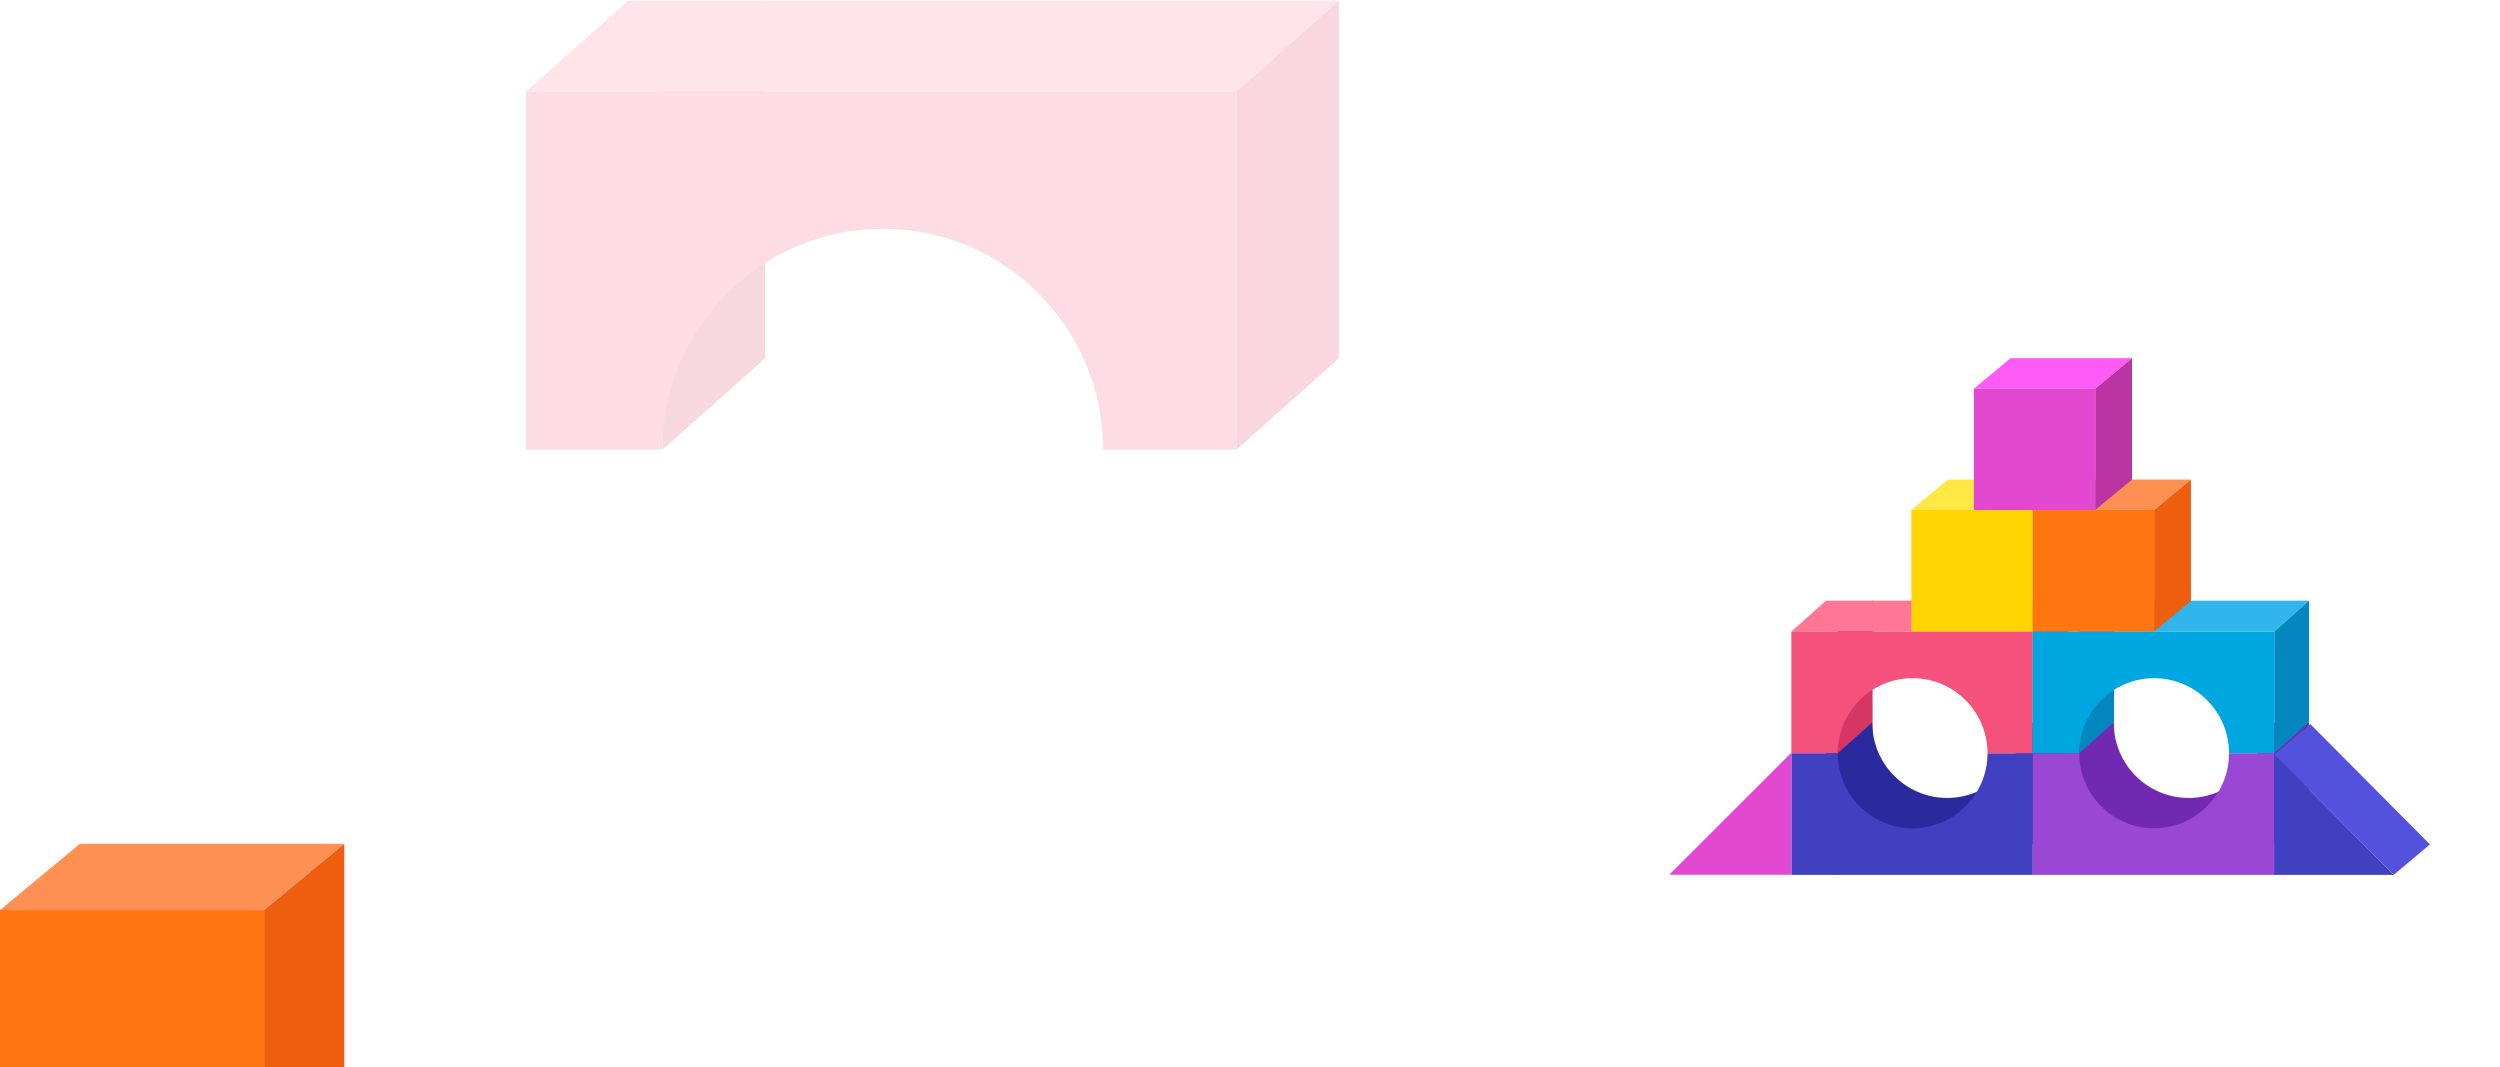 <svg width="328" height="140" viewBox="0 0 328 140" fill="none" xmlns="http://www.w3.org/2000/svg">
<g opacity="0.2">
<path d="M100.368 47.015L86.908 58.992V11.906L100.368 -1.52588e-05V47.015Z" fill="#D63664"/>
<path d="M82.424 0.083L69 12.024H162.209L175.648 0.083H82.424Z" fill="#FF7795"/>
<path d="M175.648 47.015L162.209 59V12.024L175.648 0.083V47.015Z" fill="#E53366"/>
<path d="M69 12.024V58.992H86.907C86.907 43.023 99.86 30.011 115.828 30.011C131.796 30.011 144.742 43.033 144.742 59H162.209V12.024H69Z" fill="#F4517C"/>
</g>
<g opacity="0.12">
<g opacity="0.12">
<path opacity="0.12" d="M219 114.765L318.809 110.782L327.383 111.703L319.877 119.326L219 114.765Z" fill="black"/>
</g>
</g>
<path d="M219 114.765H234.978V98.804L219 114.765Z" fill="#E249D0"/>
<path d="M245.683 94.752L241.109 98.822V114.823L245.683 110.727V94.752Z" fill="#E8546D"/>
<path d="M271.263 94.752L266.694 98.825V114.823L271.263 110.727V94.752Z" fill="#BA1E1E"/>
<path d="M239.559 110.793V94.837H245.646C245.646 100.263 250.043 104.689 255.469 104.689C260.894 104.689 265.293 100.277 265.293 94.851H271.238V110.793H239.559Z" fill="#2A2A9E"/>
<path d="M235.024 114.779V98.822H241.109C241.109 104.247 245.51 108.672 250.936 108.672C256.362 108.672 260.761 104.251 260.761 98.825H266.694V114.779H235.024Z" fill="#4040C1"/>
<path d="M245.683 94.752L241.109 98.822V82.822L245.683 78.776V94.752Z" fill="#D63664"/>
<path d="M239.586 78.805L235.024 82.85H266.693L271.262 78.805H239.586Z" fill="#FF7795"/>
<path d="M271.263 94.752L266.694 98.825V82.85L271.263 78.805V94.752Z" fill="#6E2CA8"/>
<path d="M235.024 82.85V98.822H241.109C241.109 93.396 245.51 88.975 250.936 88.975C256.362 88.975 260.761 93.399 260.761 98.825H266.694V82.85H235.024Z" fill="#F4517C"/>
<path d="M277.368 94.753L272.794 98.825V114.824L277.368 110.729V94.753Z" fill="#E8546D"/>
<path d="M271.238 110.793V94.851H277.331C277.331 100.277 281.728 104.69 287.154 104.69C292.58 104.69 296.979 100.278 296.979 94.852H302.917V110.793H271.238Z" fill="#7229B2"/>
<path d="M302.946 94.753L298.385 98.824V114.824L302.946 110.729V94.753Z" fill="#7229B2"/>
<path d="M266.693 114.779V98.825H272.794C272.794 104.251 277.196 108.672 282.621 108.672C288.048 108.672 292.447 104.25 292.447 98.824H298.385V114.779H266.693Z" fill="#9A47D6"/>
<path d="M277.368 94.753L272.794 98.825V82.823L277.368 78.778V94.753Z" fill="#0486BF"/>
<path d="M271.263 78.805L266.694 82.85H298.385L302.946 78.805H271.263Z" fill="#30B6EC"/>
<path d="M302.946 94.754L298.385 98.824V82.85L302.946 78.805V94.754Z" fill="#0486BF"/>
<path d="M266.693 82.85V98.825H272.794C272.794 93.399 277.196 88.975 282.621 88.975C288.048 88.975 292.447 93.398 292.447 98.824H298.385V82.85H266.693Z" fill="#00A6E0"/>
<path d="M250.769 66.907L255.583 62.911H271.519L266.694 66.907H250.769Z" fill="#FFE744"/>
<path d="M266.693 82.85L271.519 78.825V62.911L266.693 66.907V82.85Z" fill="#FFC926"/>
<path d="M266.693 82.85H250.769V66.907H266.693V82.85Z" fill="#FFD400"/>
<path d="M266.693 66.907L271.519 62.911H287.452L282.619 66.907H266.693Z" fill="#FF9053"/>
<path d="M282.618 82.85L287.452 78.858V62.911L282.618 66.907V82.85Z" fill="#ED5E0F"/>
<path d="M282.619 82.85H266.693V66.907H282.619V82.85Z" fill="#FF7610"/>
<path d="M298.385 98.977L303.122 95.01L318.809 110.782L314.058 114.779L298.385 98.977Z" fill="#5252DD"/>
<path d="M314.058 114.779H298.385V98.977L314.058 114.779Z" fill="#4040C1"/>
<path d="M258.973 50.994L263.787 47H279.725L274.892 50.994H258.973Z" fill="#FF5AF3"/>
<path d="M274.892 66.913L279.725 62.919V47L274.892 50.994V66.913Z" fill="#BA35A1"/>
<path d="M274.892 66.913H258.973V50.995H274.892V66.913Z" fill="#E249D0"/>
<path d="M0 119.401L10.483 110.709H45.169L34.651 119.401H0Z" fill="#FF9053"/>
<path d="M34.65 154.066L45.169 145.352V110.709L34.65 119.401V154.066Z" fill="#ED5E0F"/>
<path d="M34.651 154.066H0V119.401H34.651V154.066Z" fill="#FF7610"/>
</svg>
